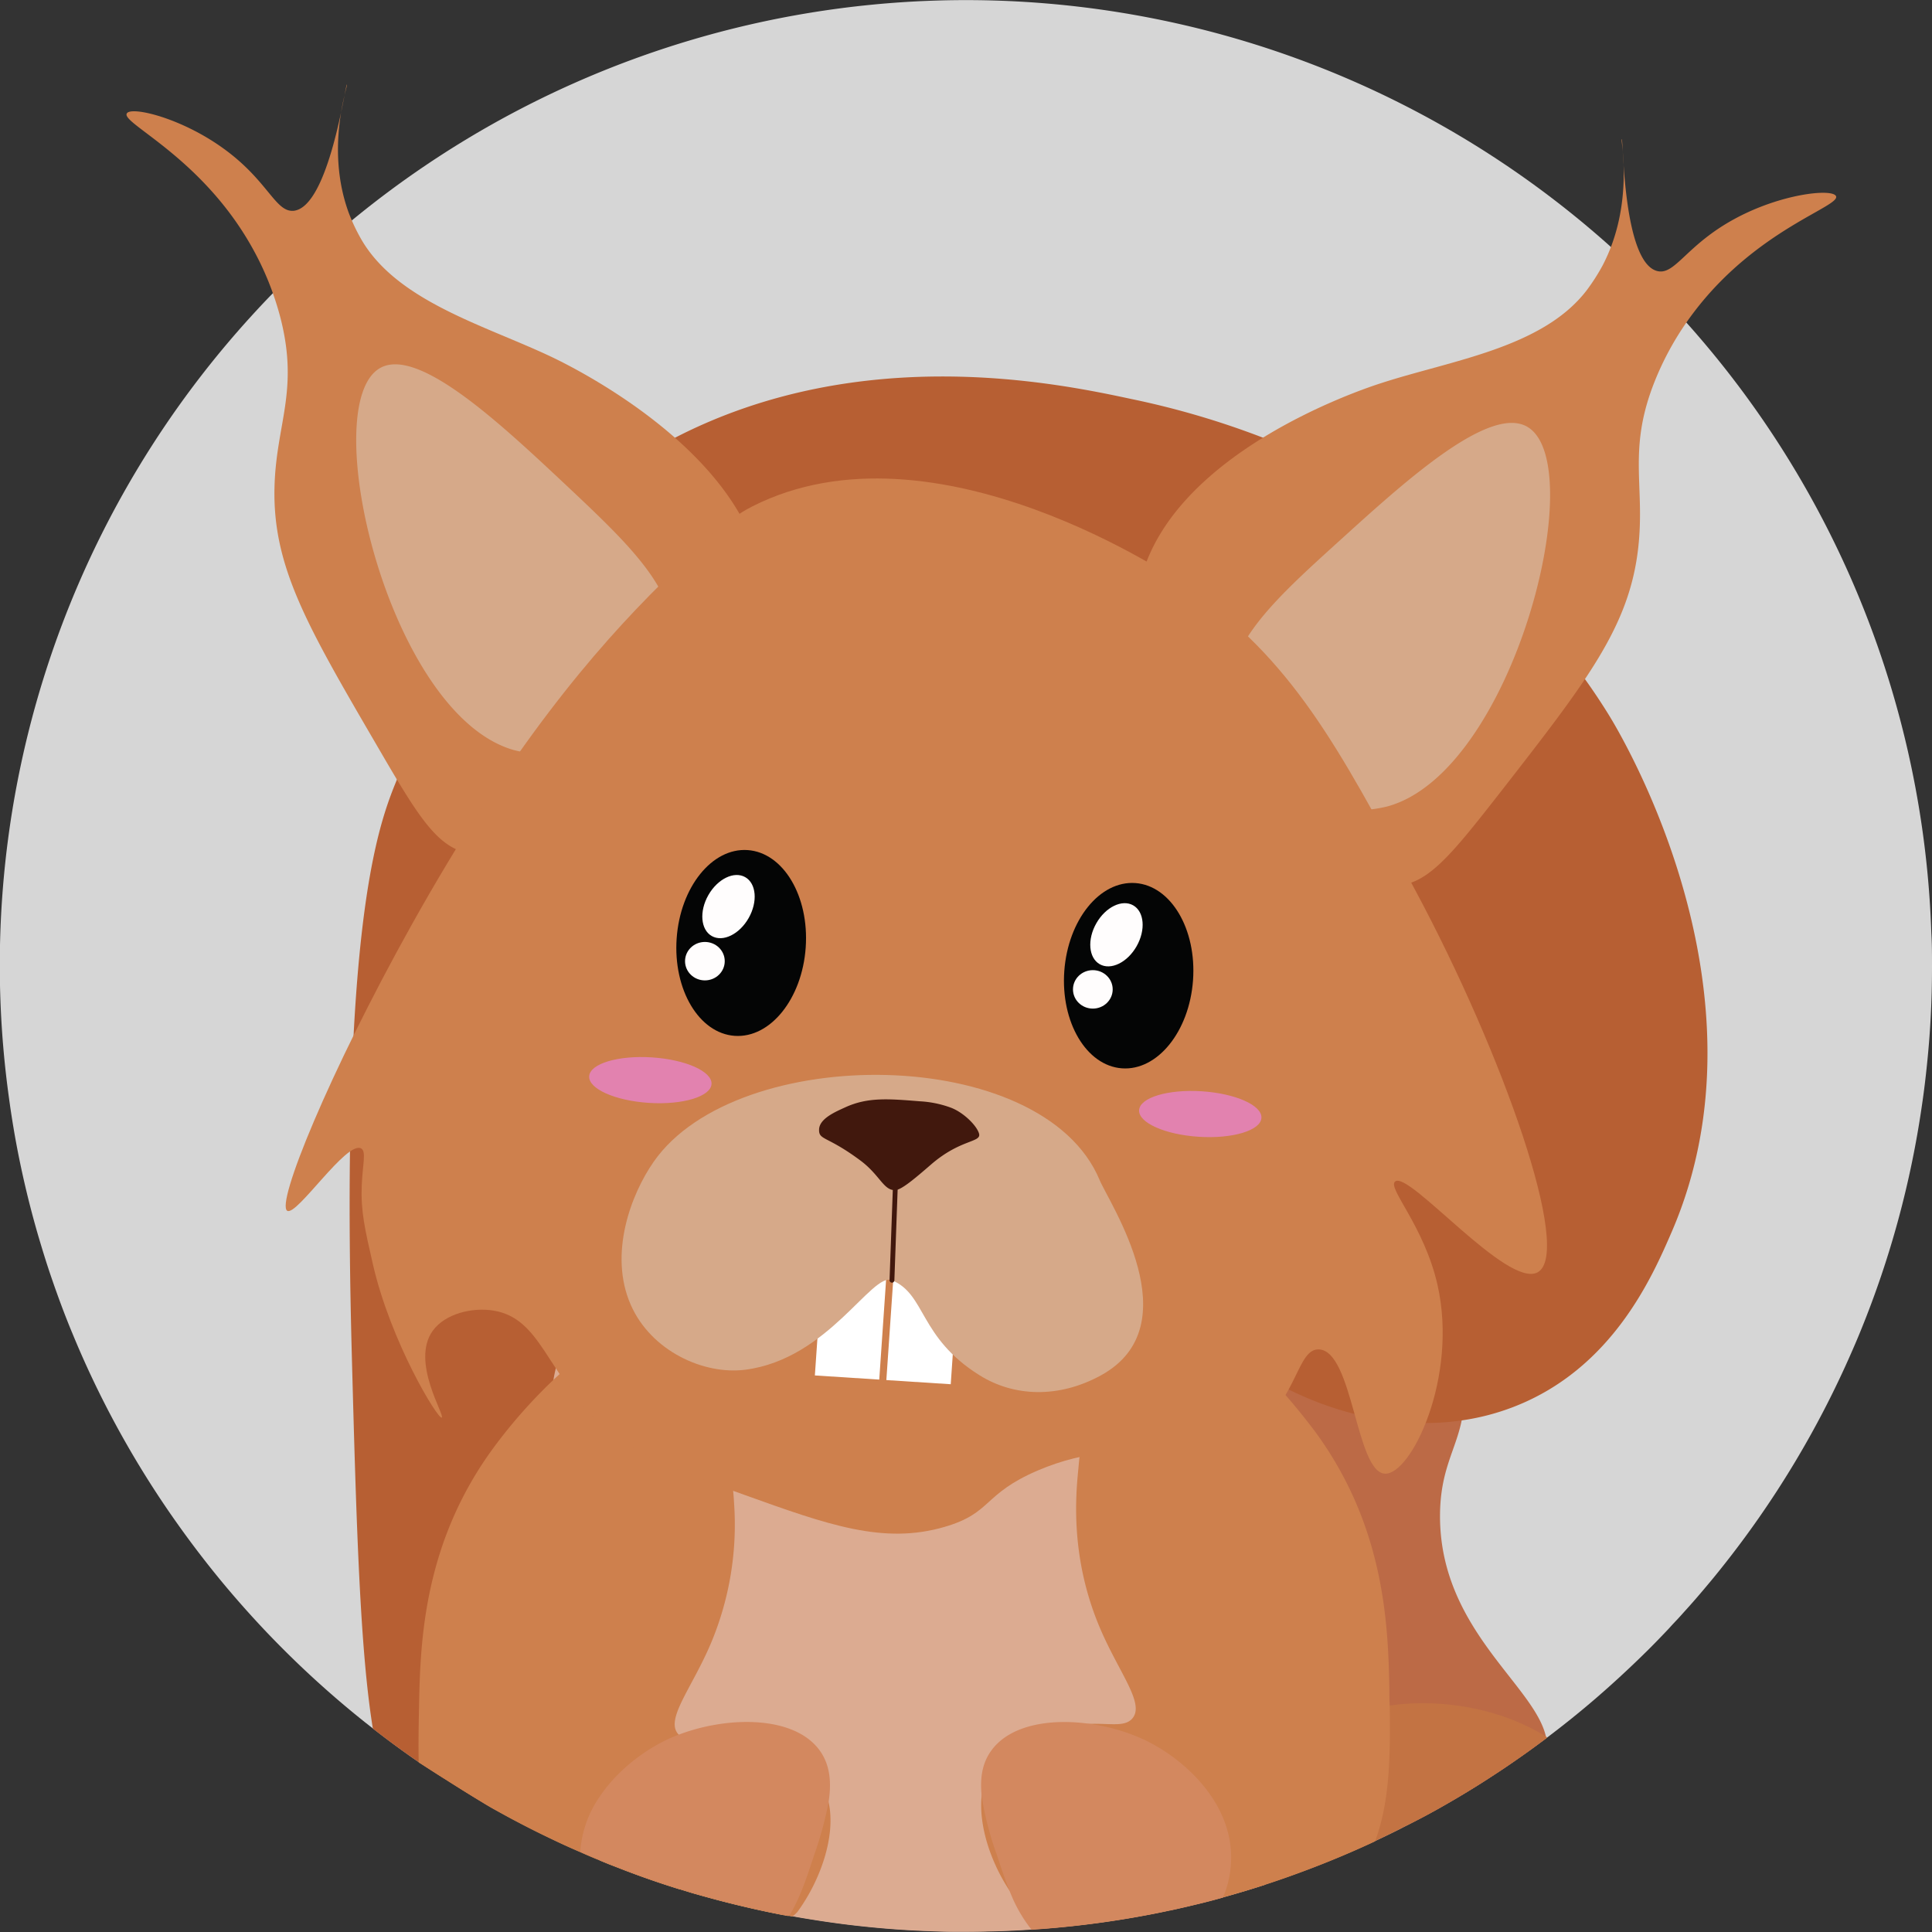 <svg xmlns="http://www.w3.org/2000/svg" width="400" height="400" viewBox="0 0 400 400"><rect x="0" y="0" width="400" height="400" fill="#333333" stroke="none"/><defs><style>.cls-1,.cls-11{fill:#fff;}.cls-1{opacity:0.8;}.cls-2{fill:#bc6a46;}.cls-3{fill:#b75f33;}.cls-4{fill:#c37343;}.cls-5{fill:#dcab91;}.cls-6{fill:#ce804d;}.cls-7{fill:#d6a989;}.cls-8{fill:#040505;}.cls-9{fill:#fffdfd;}.cls-10{fill:#e282af;}.cls-12{fill:#41180d;}.cls-13{fill:none;stroke:#41180d;stroke-linecap:round;stroke-miterlimit:10;}.cls-14{fill:#d3885f;}</style></defs><title>Squirrel_Head</title><g id="Ebene_2" data-name="Ebene 2"><g id="Ebene_1-2" data-name="Ebene 1"><path class="cls-1" d="M400,200v.39q0,9.93-1,19.62h0c-.3,3-.66,6-1.1,8.94a198,198,0,0,1-12.57,46.33c-.64,1.58-1.31,3.16-2,4.72a199.53,199.53,0,0,1-26.94,44.65c-.94,1.18-1.9,2.36-2.88,3.52-1.55,1.86-3.14,3.7-4.78,5.5-.63.71-1.27,1.42-1.94,2.12s-1.06,1.16-1.6,1.73l-1.56,1.63c-.75.78-1.51,1.55-2.28,2.32q-5.36,5.32-11.08,10.26-4.83,4.15-9.94,8l-.19.14q-3.81,2.87-7.75,5.55c-1.12.77-2.26,1.52-3.4,2.26q-2.19,1.44-4.43,2.81-2.88,1.77-5.82,3.44c-2.46,1.41-5,2.75-7.48,4l-.78.4c-.44.23-.88.46-1.32.67q-2.22,1.11-4.47,2.16l-.86.41q-7.48,3.45-15.3,6.3c-2.23.82-4.47,1.59-6.74,2.33q-2.69.87-5.42,1.67l-1.06.31c-.71.2-1.41.41-2.13.6-1.82.51-3.66,1-5.5,1.43h0c-1.8.44-3.6.85-5.42,1.25h-.07c-1.23.27-2.46.52-3.69.76a198.51,198.51,0,0,1-22,3l-.73.06-2.19.16c-2.9.2-5.83.33-8.76.39-1.6.05-3.2.07-4.81.07h-2.53c-1.51,0-3-.05-4.54-.11q-6.7-.22-13.31-.9-5.56-.56-11-1.43c-1.16-.18-2.32-.37-3.47-.57-.26-.05-.53-.09-.79-.15l-.22,0-.71-.13-.28,0c-.27,0-.55-.09-.82-.15l-.11,0c-1.3-.25-2.6-.51-3.9-.79s-2.39-.52-3.58-.8c-3.88-.89-7.71-1.91-11.5-3l-2.38-.73-.07,0q-5.86-1.81-11.57-4c-1-.39-2-.78-3.07-1.19l-2-.82c-1.36-.55-2.7-1.12-4-1.71q-3.24-1.39-6.41-2.93-3.4-1.62-6.72-3.38c-.81-.42-1.61-.85-2.41-1.29s-1.59-.87-2.38-1.31c-.5-.28-1.14-.65-1.88-1.1l-.2-.12-.42-.26c-2.18-1.31-5.06-3.11-7.65-4.76l-.26-.16c-1.82-1.15-3.49-2.23-4.68-3l-.41-.26-.17-.12-.08-.05-.79-.54q-4.29-3-8.42-6.22l-1.57-1.23a201,201,0,0,1-17.15-15.32q-1.68-1.68-3.31-3.39-4.81-5.06-9.26-10.42-4.86-5.88-9.29-12.13A199.07,199.07,0,0,1,20.37,288q-2.85-5.8-5.33-11.82c-.06-.15-.12-.3-.19-.45q-1.65-4-3.12-8.13c-.31-.85-.61-1.71-.9-2.56-1.05-3-2-6.1-2.92-9.21h0A199.14,199.14,0,0,1,3.05,235h0c-.43-2.49-.83-5-1.17-7.53A199.47,199.47,0,0,1,52.1,65.37c1.44-1.58,2.9-3.14,4.4-4.67a200,200,0,0,1,277-9.59q3.35,3,6.54,6.13,4.69,4.6,9.09,9.52a199.25,199.25,0,0,1,50.73,126.36C400,195.4,400,197.7,400,200Z"/><path class="cls-2" d="M320.15,359.89q-3.81,2.87-7.75,5.55c-1.12.77-2.26,1.52-3.4,2.26q-2.19,1.44-4.43,2.81-2.88,1.77-5.82,3.44c-2.46,1.41-5,2.75-7.48,4-1.85.13-3.71.17-5.57.12a45.11,45.11,0,0,1-15.62-3,29.84,29.84,0,0,1-7.33-4.25c-20.32-16.07-13.64-55.06-11.38-68.28.14-.8.29-1.63.45-2.47a154.93,154.93,0,0,1,4.88-18.7l.48-1.43c5.24-15.3,13.08-29.39,22.26-29.48,6.95-.07,14,7.91,18.64,17.75v0A55.8,55.8,0,0,1,302.82,284a29.08,29.08,0,0,1-.19,10.07c-1.28,6.27-4.45,10.3-4.49,19.68-.09,23.52,19.61,35.15,21.94,45.85C320.11,359.69,320.13,359.79,320.15,359.89Z"/><path class="cls-3" d="M346.13,255c-4,9.23-12.22,28.26-32.6,36.22a48.86,48.86,0,0,1-10.9,2.86,50.3,50.3,0,0,1-7.43.54,60.72,60.72,0,0,1-14.73-1.87,68,68,0,0,1-11.4-4c-.76-.34-1.52-.69-2.26-1.06-1.19-.59-2.36-1.22-3.5-1.89a61.09,61.09,0,0,1-6.61-4.39,64,64,0,0,1-8.1-7.29c-9.13-9.69-14.95-21.8-15.73-33.54-.56-8.52,1.82-12.45-.25-13.69-1.76-1.05-5.4.66-12.58,7.24C215.28,238.5,209,245,200.57,254.3c-1.62,1.79-3.32,3.69-5.08,5.7q-3.33,3.74-7,8l-4.08,4.72-1.6,1.86q-4.25,4.95-9,10.54-9.16,10.84-20.23,24.22l-.48.58L152,311.28c-12.27,14.84-21.92,26.74-29.66,36.15-4,4.78-7.39,8.92-10.44,12.47A151.7,151.7,0,0,1,99.66,373c-2.18-1.31-5.06-3.11-7.65-4.76l-.26-.16c-1.82-1.15-3.49-2.23-4.68-3l-.41-.26-.17-.12-.08-.05-.79-.54q-4.29-3-8.42-6.22c-2.65-16.15-3.42-42-4.38-78.06-.42-15.88-.52-29.57-.36-41.39.11-9,.37-17,.74-24h0c1.77-33.85,6-45.73,8.74-52.45l.21-.53c2.21-5.48,4.83-11.95,8.25-18.84,6.37-12.8,15.52-27,30-39.11A105.39,105.39,0,0,1,132.07,95c2.54-1.59,5.11-3,7.68-4.37,38.64-19.92,79.5-11.23,94.58-8a174.2,174.2,0,0,1,27.19,8,162.54,162.54,0,0,1,25.67,12.52,141.25,141.25,0,0,1,29.6,23.68,131.28,131.28,0,0,1,11.35,13.76c1.68,2.35,3.31,4.78,4.88,7.32C335.84,152.46,367.55,205.43,346.13,255Z"/><path class="cls-4" d="M140.84,391.09l-.07,0q-5.86-1.81-11.57-4c-1-.39-2-.78-3.07-1.19l-2-.82c-1.36-.55-2.7-1.12-4-1.71q-3.24-1.39-6.41-2.93-3.4-1.62-6.72-3.38c-.81-.42-1.61-.85-2.41-1.29s-1.59-.87-2.38-1.31c-.5-.28-1.14-.65-1.88-1.1l-.2-.12-.42-.26c-2.18-1.31-5.06-3.11-7.65-4.76l-.26-.16c-1.82-1.15-3.49-2.23-4.68-3l-.41-.26-.17-.12a.56.56,0,0,1,.17-.09,44.42,44.42,0,0,1,25.21-4.69,35.88,35.88,0,0,1,11.7,3.3c.57.27,1.13.56,1.67.87a24.86,24.86,0,0,1,3.56,2.44C134.25,371,137.63,378,140.84,391.09Z"/><path class="cls-5" d="M261.8,390.26q-2.69.87-5.42,1.67l-1.06.31c-.71.2-1.41.41-2.13.6-1.82.51-3.66,1-5.5,1.43h0c-1.8.44-3.6.85-5.42,1.25h-.07c-1.23.27-2.46.52-3.69.76a198.51,198.51,0,0,1-22,3l-.73.06-2.19.16c-2.9.2-5.83.33-8.76.39-1.6.05-3.2.07-4.81.07h-2.53c-1.51,0-3-.05-4.54-.11q-6.7-.22-13.31-.9-5.56-.56-11-1.43c-1.16-.18-2.32-.37-3.47-.57-.26-.05-.53-.09-.79-.15l-.22,0-.71-.13-.28,0c-.27,0-.55-.09-.82-.15l-.11,0c-1.3-.25-2.6-.51-3.9-.79s-2.39-.52-3.58-.8c-3.88-.89-7.71-1.91-11.5-3l-2.38-.73-.07,0q-5.86-1.81-11.57-4c-1-.39-2-.78-3.07-1.19l-2-.82q0-6.75-.15-12.91-.15-4.65-.4-9c-.31-5.63-.75-10.88-1.26-15.77-3.32-31.61-9.83-48.71-7.78-61.81.14-.83.3-1.65.51-2.45a27.27,27.27,0,0,1,7.32-12.53,44.35,44.35,0,0,1,6.69-5.65c14.51-10.07,35.74-13.14,56.06-12.19,5.26.25,10.45.77,15.46,1.5,14.61,2.15,27.57,6.16,35.61,10.76h0c4.16,2.37,7,4.91,8.07,7.43a6.26,6.26,0,0,1,.36,1.14c.79,3.9-3.35,5.38-10.63,20.89-1,2.13-2,4.18-2.85,6.14-4,8.9-6.68,16.27-5.66,23.72,1.63,12,11.43,14.85,21.26,26.87a66.09,66.09,0,0,1,13.11,27.37A96.82,96.82,0,0,1,261.8,390.26Z"/><path class="cls-4" d="M320.34,359.75l-.19.14q-3.81,2.87-7.75,5.55c-1.12.77-2.26,1.52-3.4,2.26q-2.19,1.44-4.43,2.81-2.88,1.77-5.82,3.44c-2.46,1.41-5,2.75-7.48,4l-.78.4c-.44.23-.88.46-1.32.67q-2.22,1.11-4.47,2.16l-.86.41q-7.48,3.45-15.3,6.3c-2.23.82-4.47,1.59-6.74,2.33q-2.69.87-5.42,1.67c1.15-5.14,2.28-9.53,3.47-13.31a67.89,67.89,0,0,1,2.9-7.75c3.13-6.9,6.89-10.9,12.31-13.76a38.48,38.48,0,0,1,12.63-3.95c10.68-1.53,22.6.6,31.6,5.94l.79.49A2.26,2.26,0,0,1,320.34,359.75Z"/><path class="cls-6" d="M285.7,378.11c-.29,1.05-.62,2.09-1,3.11l-.86.41q-7.48,3.45-15.3,6.3c-2.23.82-4.47,1.59-6.74,2.33q-2.69.87-5.42,1.67l-1.06.31c-.71.2-1.41.41-2.13.6-1.82.51-3.66,1-5.5,1.43h0c-1.8.44-3.6.85-5.42,1.25h-.07c-1.23.27-2.46.52-3.69.76a198.51,198.51,0,0,1-22,3,29.4,29.4,0,0,1-6.54-6.5c-.33-.46-.66-.93-1-1.41-3.76-5.72-6.35-13.19-5.74-19.48a13.32,13.32,0,0,1,3.38-8c3.6-3.84,9.89-5.4,12.21-6a32.08,32.08,0,0,1,7.62-1c4,0,6.45.53,7.91-1,2.86-3.07-2.66-9.47-6.65-18.91-6.12-14.45-5-27.22-4.44-32.84.06-.68.14-1.55.25-2.57a75.36,75.36,0,0,1,3.37-16.41c2-5.57,4.94-10.57,9.59-12.45a8.23,8.23,0,0,1,1.21-.42,12.64,12.64,0,0,1,6.57.09,22.2,22.2,0,0,1,4.34,1.64,43.56,43.56,0,0,1,8.58,5.86,83.43,83.43,0,0,1,6.13,5.82c1,1.06,1.95,2.1,2.82,3.1,3.19,3.63,5.4,6.61,6,7.38,14.6,19.74,15.28,40.16,15.54,53.73,0,1.06,0,2.11.06,3.14C287.84,362.38,287.78,370.67,285.7,378.11Z"/><path class="cls-6" d="M165.09,395.85a8.26,8.26,0,0,1-1,.93l-.71-.13-.28,0c-.27,0-.55-.09-.82-.15l-.11,0c-1.3-.25-2.6-.51-3.9-.79s-2.39-.52-3.58-.8c-3.88-.89-7.71-1.91-11.5-3l-2.38-.73-.07,0q-5.86-1.81-11.57-4c-1-.39-2-.78-3.07-1.19l-2-.82c-1.36-.55-2.7-1.12-4-1.71q-3.24-1.39-6.41-2.93-3.4-1.62-6.72-3.38c-.81-.42-1.61-.85-2.41-1.29s-1.59-.87-2.38-1.31c-.5-.28-1.14-.65-1.88-1.1l-.2-.12-.42-.26c-2.18-1.31-5.06-3.11-7.65-4.76l-.26-.16c-1.82-1.15-3.49-2.23-4.68-3l-.41-.26v-.21c-.07-3.68,0-7.53.08-11.54.26-13.57,1-34,15.67-53.74a108,108,0,0,1,12.12-13.69c.43-.41.87-.81,1.32-1.22,5.46-4.89,11.86-9.13,17.77-9.35a11.38,11.38,0,0,1,3.49.38c3.65,1,6.38,3.78,8.43,7.37h0c4.61,8.08,5.72,20.13,6.12,24.47,0,.42.08.89.12,1.39.07.78.14,1.65.19,2.61a63.36,63.36,0,0,1-4.79,28.84c-4,9.44-9.6,15.84-6.72,18.9l.12.11c2.28,2.2,6.88-.24,15.55,1.88,2.34.58,8.69,2.14,12.32,6a12.57,12.57,0,0,1,3.1,6.1C173.1,380.23,169.79,389.44,165.09,395.85Z"/><path class="cls-6" d="M236,120.78c6.17-26.75,45.34-40,50.09-41.5,14.45-4.69,33.23-7.24,42.38-19.13a41.11,41.11,0,0,0,3.3-5.13c6.71-12.75,3.67-26.18,4-26.21s.24,25.56,7.36,27.31c3.7.91,6-5.43,16.15-10.88,9.66-5.21,20.16-6.24,20.85-4.62.92,2.14-16.37,6.83-29.37,23.94A61.07,61.07,0,0,0,342.57,79c-5.67,14.25-1.91,21.58-3.41,34.56-1.87,16.22-10.61,27.44-28.07,49.88-9.38,12-14.18,18.09-19.83,19.59-20.16,5.35-50.5-19.39-55.27-47.3A35.76,35.76,0,0,1,236,120.78Z"/><path class="cls-6" d="M158.09,121.43C155.64,94.14,118.63,76,114.14,73.87c-13.69-6.5-31.95-11.44-39.39-24.4A38.47,38.47,0,0,1,72.18,44c-4.91-13.49-.05-26.42-.36-26.49s-3.74,25.31-11,26.13C57,44,55.55,37.44,46.26,30.74c-8.86-6.41-19.12-8.77-20-7.26C25,25.49,41.52,32.35,52.06,51a61.15,61.15,0,0,1,6.13,15.3c3.66,14.86-1.07,21.64-1.36,34.7-.37,16.31,6.75,28.55,21,53,7.64,13.14,11.57,19.75,17,22,19.26,7.89,52.71-12.73,61.26-39.78A35.74,35.74,0,0,0,158.09,121.43Z"/><path class="cls-7" d="M254.73,146c1.37,9.35,9.93,18.71,20.11,21.18a28,28,0,0,0,12.33-.2c26.16-7,42.3-71.06,29-78.64-7.85-4.48-25.21,11.25-38.56,23.36C263.42,124.54,253,134,254.73,146Z"/><path class="cls-7" d="M139.16,134.87c-1.53,9.32-10.27,18.53-20.49,20.82a28,28,0,0,1-12.33-.41c-26-7.44-41-71.76-27.58-79.12,7.94-4.35,25,11.69,38.14,24C130.87,113.3,141.12,122.93,139.16,134.87Z"/><path class="cls-6" d="M155.77,104.84c37.72-19.11,88,15.18,90.22,16.75,21.52,15.08,30.9,32.58,47,62.67,18.22,34,32.68,75.16,25.36,79.16-6.25,3.41-26.7-21.16-29.51-18.8-1.64,1.37,6,9.14,8.79,21.44,4.3,19.13-5.48,39.33-10.9,39.05-6-.31-6.58-25.36-13.63-25.73-4.52-.23-4.4,10.07-13.49,17-12.37,9.47-24.22-.68-44.7,8.05-11.47,4.89-9.44,8.8-19.29,11.68-12.71,3.73-24.2-.4-41.63-6.66-15.19-5.45-22.79-8.18-29.78-14.84C113,284,112,273,102.22,271.35c-4.55-.75-10.09.68-12.61,4.15-4.67,6.44,2.65,17.67,1.84,18s-10.53-15.58-14.24-31.73c-1.68-7.31-2.52-11-2.32-16.25.18-4.53,1-7.15-.14-7.76-3-1.61-13.28,14-15.26,12.93-2.48-1.3,8.65-28.57,25.62-59,20.54-36.81,37.85-57.09,52.12-71.18C146,111.9,150.37,107.57,155.77,104.84Z"/><ellipse class="cls-8" cx="233.67" cy="201.99" rx="19.23" ry="13.36" transform="translate(15.23 420.37) rotate(-85.83)"/><ellipse class="cls-9" cx="231.16" cy="193.56" rx="7.01" ry="4.8" transform="translate(-51.31 298.97) rotate(-60.41)"/><ellipse class="cls-9" cx="226.26" cy="204.84" rx="4.11" ry="3.98"/><ellipse class="cls-8" cx="153.34" cy="196.15" rx="19.23" ry="13.36" transform="matrix(0.07, -1, 1, 0.07, -53.43, 334.84)"/><ellipse class="cls-9" cx="150.83" cy="187.71" rx="7.01" ry="4.8" transform="translate(-86.88 226.17) rotate(-60.41)"/><ellipse class="cls-9" cx="145.94" cy="199" rx="4.11" ry="3.98"/><ellipse class="cls-10" cx="248.5" cy="230.66" rx="4.72" ry="12.69" transform="translate(2.49 463.96) rotate(-86.35)"/><ellipse class="cls-10" cx="134.65" cy="223.63" rx="4.72" ry="12.69" transform="translate(-97.1 343.77) rotate(-86.35)"/><polygon class="cls-11" points="182.04 285.63 168.71 284.77 170.53 258.39 183.85 259.25 182.04 285.63"/><polygon class="cls-11" points="196.84 286.59 183.51 285.73 185.32 259.34 198.65 260.2 196.84 286.59"/><path class="cls-7" d="M135.35,240.51c-4.72,6.75-9.36,19.1-4.78,29.59,4.19,9.6,15.11,14.59,23.72,13.49,17.26-2.22,26.19-20.26,30.38-18.53,7.07,2.93,5.54,11.8,18.13,19.67,7.13,4.46,16.38,4.83,25.18,0,18.72-10.34,1.67-35.64-.31-40.41C215.92,216.1,152.59,215.8,135.35,240.51Z"/><path class="cls-12" d="M175,229.26c4.63-2.12,8.87-1.78,15.42-1.25a22,22,0,0,1,6.42,1.31c2.67,1,5.4,3.74,5.86,5.38.52,1.88-3.8,1.1-9.88,6.35-3.56,3.08-6.18,5.29-7.46,5.35-2.42.12-3.16-3.08-7.17-6.09-7-5.22-8.67-4.19-8.61-6.45S172.92,230.21,175,229.26Z"/><line class="cls-13" x1="185.72" y1="235.96" x2="184.67" y2="265.06"/><path class="cls-14" d="M254.85,386a20.93,20.93,0,0,1-1.66,6.88c-1.82.51-3.66,1-5.5,1.43h0c-1.8.44-3.6.85-5.42,1.25h-.07c-1.23.27-2.46.52-3.69.76a198.51,198.51,0,0,1-22,3l-.73.06-2.19.16a30,30,0,0,1-4.59-8.13c-.95-2.33-1.76-4.79-2.58-7.3a63.94,63.94,0,0,1-3.16-12.18c-.39-3.55,0-6.8,2-9.52,4-5.49,12.79-6.74,21.19-5.38a39.28,39.28,0,0,1,10.65,3.26C245.36,364.26,255.69,373.64,254.85,386Z"/><path class="cls-14" d="M171.55,373.09a73.64,73.64,0,0,1-3,11c-1.47,4.49-2.88,8.83-5.13,12.54-.4-.06-.81-.14-1.21-.22-1.3-.25-2.6-.51-3.9-.79s-2.39-.52-3.58-.8c-3.88-.89-7.71-1.91-11.5-3l-2.38-.73-.07,0q-5.86-1.81-11.57-4c-1-.39-2-.78-3.07-1.19l-2-.82c-1.36-.55-2.7-1.12-4-1.71a22.61,22.61,0,0,1,3.89-11.2,31.4,31.4,0,0,1,4.83-5.67,37.13,37.13,0,0,1,9-6.22c.87-.42,1.78-.81,2.73-1.16,10.07-3.82,23.81-4,29.11,3.28C171.89,365.42,172.17,369.09,171.55,373.09Z"/></g></g></svg>